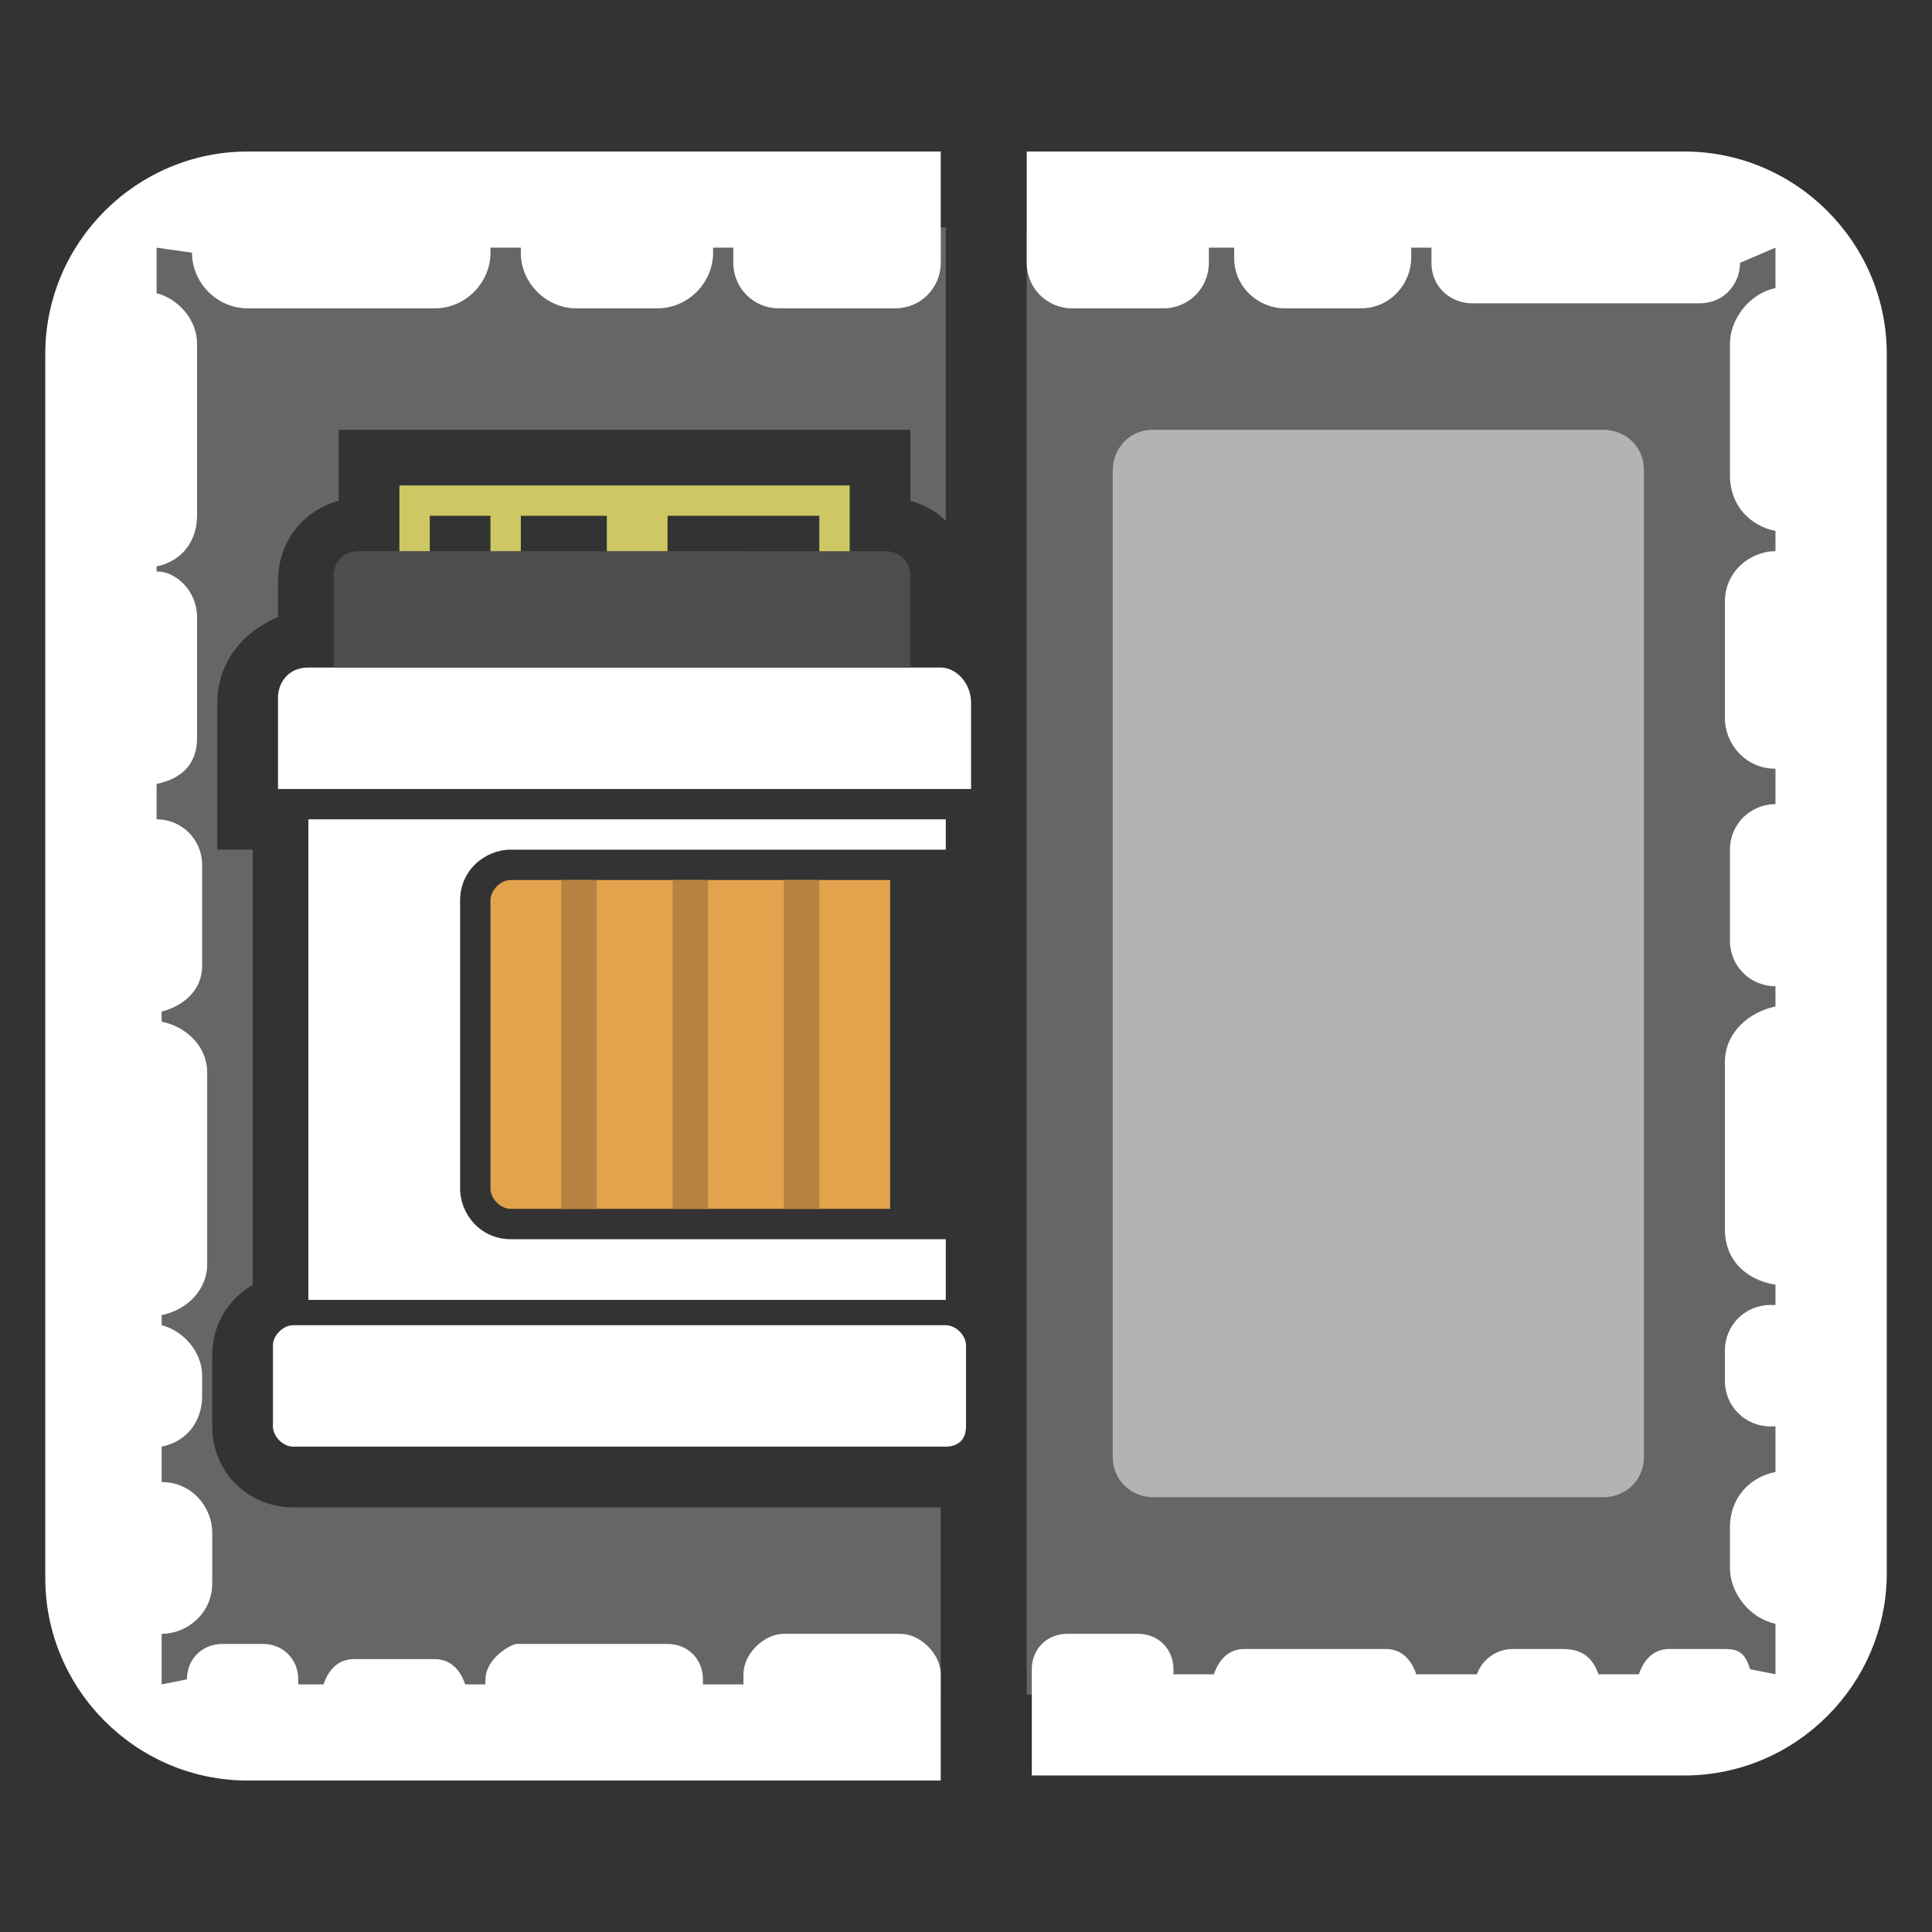 <?xml version="1.0" encoding="UTF-8" standalone="no"?>
<!-- Generator: Adobe Illustrator 22.1.0, SVG Export Plug-In . SVG Version: 6.00 Build 0)  -->
<svg version="1.1" id="Layer_4_1_" x="0px" y="0px" viewBox="0 0 512 512" xml:space="preserve" sodipodi:docname="Ultimate_Accelerant.svg" width="512" height="512" inkscape:version="1.2.2 (732a01da63, 2022-12-09)" xmlns:inkscape="http://www.inkscape.org/namespaces/inkscape" xmlns:sodipodi="http://sodipodi.sourceforge.net/DTD/sodipodi-0.dtd" xmlns="http://www.w3.org/2000/svg" xmlns:svg="http://www.w3.org/2000/svg"><rect x="0" y="0" width="512" height="512" fill="#333333" stroke="none"/><defs id="defs35"/><sodipodi:namedview id="namedview33" pagecolor="#ffffff" bordercolor="#666666" borderopacity="1.0" inkscape:pageshadow="2" inkscape:pageopacity="0.0" inkscape:pagecheckerboard="0" showgrid="false" inkscape:zoom="1.5004828" inkscape:cx="158.28238" inkscape:cy="198.26951" inkscape:window-width="2560" inkscape:window-height="1361" inkscape:window-x="-9" inkscape:window-y="-9" inkscape:window-maximized="1" inkscape:current-layer="Layer_4_1_" inkscape:showpageshadow="2" inkscape:deskcolor="#d1d1d1"/>
<style type="text/css" id="style2">
	.st0{opacity:0.25;fill:#241C1C;}
	.st1{opacity:0.5;fill:#241C1C;}
	.st2{fill:#241C1C;}
	.st3{fill:#E3A34D;}
	.st4{fill:#B68241;}
	.st5{fill:#CDC863;}
	.st6{fill:#483737;}
</style>













<g id="g1037" transform="matrix(13.407,0,0,13.407,7.978,7.978)"><rect x="19.7" y="3.9" class="st0" width="15.1" height="29" id="rect4" style="fill:#ffffff;fill-opacity:1"/><path class="st1" d="m 31.1,29 h -8.9 c -0.4,0 -0.8,-0.3 -0.8,-0.8 V 8.7 c 0,-0.4 0.3,-0.8 0.8,-0.8 h 8.9 c 0.4,0 0.8,0.3 0.8,0.8 v 19.5 c 0,0.5 -0.4,0.8 -0.8,0.8 z" id="path6" style="fill:#ffffff;fill-opacity:1"/><path class="st2" d="M 3.2,4.4 C 3.2,5 3.7,5.5 4.3,5.5 H 8 C 8.6,5.5 9.1,5 9.1,4.4 V 4.3 h 0.6 v 0.1 c 0,0.6 0.5,1.1 1.1,1.1 h 1.6 C 13,5.5 13.5,5 13.5,4.4 V 4.3 h 0.4 v 0.3 c 0,0.5 0.4,0.9 0.9,0.9 h 2.3 C 17.6,5.5 18,5.1 18,4.6 V 4.3 3.8 2.4 H 4.3 c -2.2,0 -4,1.8 -4,4 v 24.2 c 0,2.2 1.8,4 4,4 H 18 V 33 32.7 32.5 c 0,-0.4 -0.4,-0.8 -0.8,-0.8 h -2.3 c -0.4,0 -0.8,0.4 -0.8,0.8 v 0.2 h -0.8 v -0.1 c 0,-0.4 -0.3,-0.7 -0.7,-0.7 h -3 C 9.3,32 9,32.3 9,32.6 v 0.1 H 8.6 C 8.5,32.4 8.3,32.2 8,32.2 H 6.4 c -0.3,0 -0.5,0.2 -0.6,0.5 H 5.3 V 32.6 C 5.3,32.2 5,31.9 4.6,31.9 H 3.8 c -0.4,0 -0.7,0.3 -0.7,0.7 l -0.5,0.1 v -1 0 c 0.5,0 1,-0.4 1,-1 v -1 c 0,-0.5 -0.4,-1 -1,-1 v 0 -0.7 c 0.5,-0.1 0.8,-0.5 0.8,-1 v -0.4 c 0,-0.5 -0.4,-0.9 -0.8,-1 v -0.2 c 0.5,-0.1 0.9,-0.5 0.9,-1 v -3.8 c 0,-0.5 -0.4,-0.9 -0.9,-1 V 19.4 C 3,19.3 3.4,19 3.4,18.5 v -2 C 3.4,16 3,15.6 2.5,15.6 V 14.9 C 3,14.8 3.3,14.5 3.3,14 V 11.6 C 3.3,11.1 2.9,10.7 2.5,10.7 V 10.6 C 3,10.5 3.3,10.1 3.3,9.6 V 6.2 C 3.3,5.7 2.9,5.3 2.5,5.2 V 4.3 Z" id="path8" style="fill:#ffffff;fill-opacity:1"/><path class="st2" d="M 34.5,4.3 V 5.1 C 34,5.2 33.6,5.7 33.6,6.2 v 2.6 c 0,0.6 0.4,1 0.9,1.1 v 0.4 c -0.5,0 -1,0.4 -1,1 v 2.3 c 0,0.5 0.4,1 1,1 v 0.7 c 0,0 0,0 0,0 -0.5,0 -0.9,0.4 -0.9,0.9 V 18 c 0,0.5 0.4,0.9 0.9,0.9 0,0 0,0 0,0 v 0.4 c -0.5,0.1 -1,0.5 -1,1.1 v 3.3 c 0,0.6 0.4,1 1,1.1 v 0.4 h -0.1 c -0.5,0 -0.9,0.4 -0.9,0.9 v 0.6 c 0,0.5 0.4,0.9 0.9,0.9 h 0.1 v 0.9 C 34,28.6 33.6,29 33.6,29.6 v 0.8 c 0,0.5 0.4,1 0.9,1.1 v 1 L 34,32.4 C 33.9,32.1 33.8,32 33.5,32 h -1.1 c -0.3,0 -0.5,0.2 -0.6,0.5 H 31 C 30.9,32.2 30.7,32 30.3,32 h -1 c -0.3,0 -0.6,0.2 -0.7,0.5 H 27.4 C 27.3,32.2 27.1,32 26.8,32 H 24 c -0.3,0 -0.5,0.2 -0.6,0.5 h -0.8 v -0.1 c 0,-0.4 -0.3,-0.7 -0.7,-0.7 h -1.4 c -0.4,0 -0.7,0.3 -0.7,0.7 v 0.1 0.5 1.5 h 12.9 c 2.2,0 4,-1.8 4,-4 V 6.4 c 0,-2.2 -1.8,-4 -4,-4 h -13 v 1.5 0.4 0.3 c 0,0.5 0.4,0.9 0.9,0.9 h 1.8 c 0.5,0 0.9,-0.4 0.9,-0.9 V 4.3 h 0.5 v 0.2 c 0,0.6 0.5,1 1,1 h 1.5 c 0.6,0 1,-0.5 1,-1 V 4.3 h 0.4 v 0.3 c 0,0.5 0.4,0.8 0.8,0.8 H 33 c 0.5,0 0.8,-0.4 0.8,-0.8 z" id="path10" style="fill:#ffffff;fill-opacity:1"/><path class="st2" d="M 18.1,28 H 5.2 C 5,28 4.8,27.8 4.8,27.6 V 26 c 0,-0.2 0.2,-0.4 0.4,-0.4 h 12.9 c 0.2,0 0.4,0.2 0.4,0.4 v 1.6 c 0,0.3 -0.2,0.4 -0.4,0.4 z" id="path12" style="fill:#ffffff;fill-opacity:1"/><path class="st3" d="M 17,23.3 H 9.5 C 9.3,23.3 9.1,23.1 9.1,22.9 V 17.2 C 9.1,17 9.3,16.8 9.5,16.8 H 17 Z" id="path14"/><rect x="14.9" y="16.8" class="st4" width="0.7" height="6.5" id="rect16"/><rect x="12.7" y="16.8" class="st4" width="0.7" height="6.5" id="rect18"/><rect x="10.5" y="16.8" class="st4" width="0.7" height="6.5" id="rect20"/><path class="st2" d="m 8.5,22.9 v -5.7 c 0,-0.6 0.5,-1 1,-1 h 8.6 V 15.6 H 5.5 v 9.5 H 18.1 V 23.9 H 9.5 c -0.6,0 -1,-0.5 -1,-1 z" id="path22" style="fill:#ffffff;fill-opacity:1"/><polygon class="st5" points="7.9,9 7.3,9 7.3,9.6 7.3,10.4 7.9,10.4 7.9,9.6 9.1,9.6 9.1,10.4 9.7,10.4 9.7,9.6 11.4,9.6 11.4,10.4 12.6,10.4 12.6,9.6 15.6,9.6 15.6,10.4 16.2,10.4 16.2,9.6 16.2,9 15.6,9 12.6,9 11.4,9 9.7,9 9.1,9 " id="polygon24"/><path class="st0" d="M 18,29.2 H 5.2 c -0.9,0 -1.6,-0.7 -1.6,-1.6 v -1.4 c 0,-0.6 0.3,-1.1 0.8,-1.4 V 16.2 H 3.7 v -2.9 c 0,-0.8 0.5,-1.4 1.2,-1.7 V 10.9 C 4.9,10.1 5.4,9.5 6.1,9.3 V 7.9 h 11.3 v 1.4 c 0.3,0.1 0.5,0.2 0.7,0.4 V 3.9 H 1.9 v 29 H 18 v -3.7 c 0,0 0,0 0,0 z" id="path26" style="fill:#ffffff;fill-opacity:1"/><path class="st2" d="M 18,12.6 H 17.9 17.5 6.1 5.5 v 0 c -0.4,0 -0.6,0.3 -0.6,0.6 V 15 h 13.7 v -1.7 c 0,-0.4 -0.3,-0.7 -0.6,-0.7 z" id="path28" style="fill:#ffffff;fill-opacity:1"/><path class="st6" d="m 17.4,10.8 c 0,-0.3 -0.2,-0.5 -0.5,-0.5 H 6.5 C 6.2,10.3 6,10.5 6,10.8 v 1.8 h 11.4 z" id="path30" style="fill:#4d4d4d;fill-opacity:1"/></g>
<style id="stylish-2" class="stylish" type="text/css">.top-bar {
    display: none;
}</style></svg>
